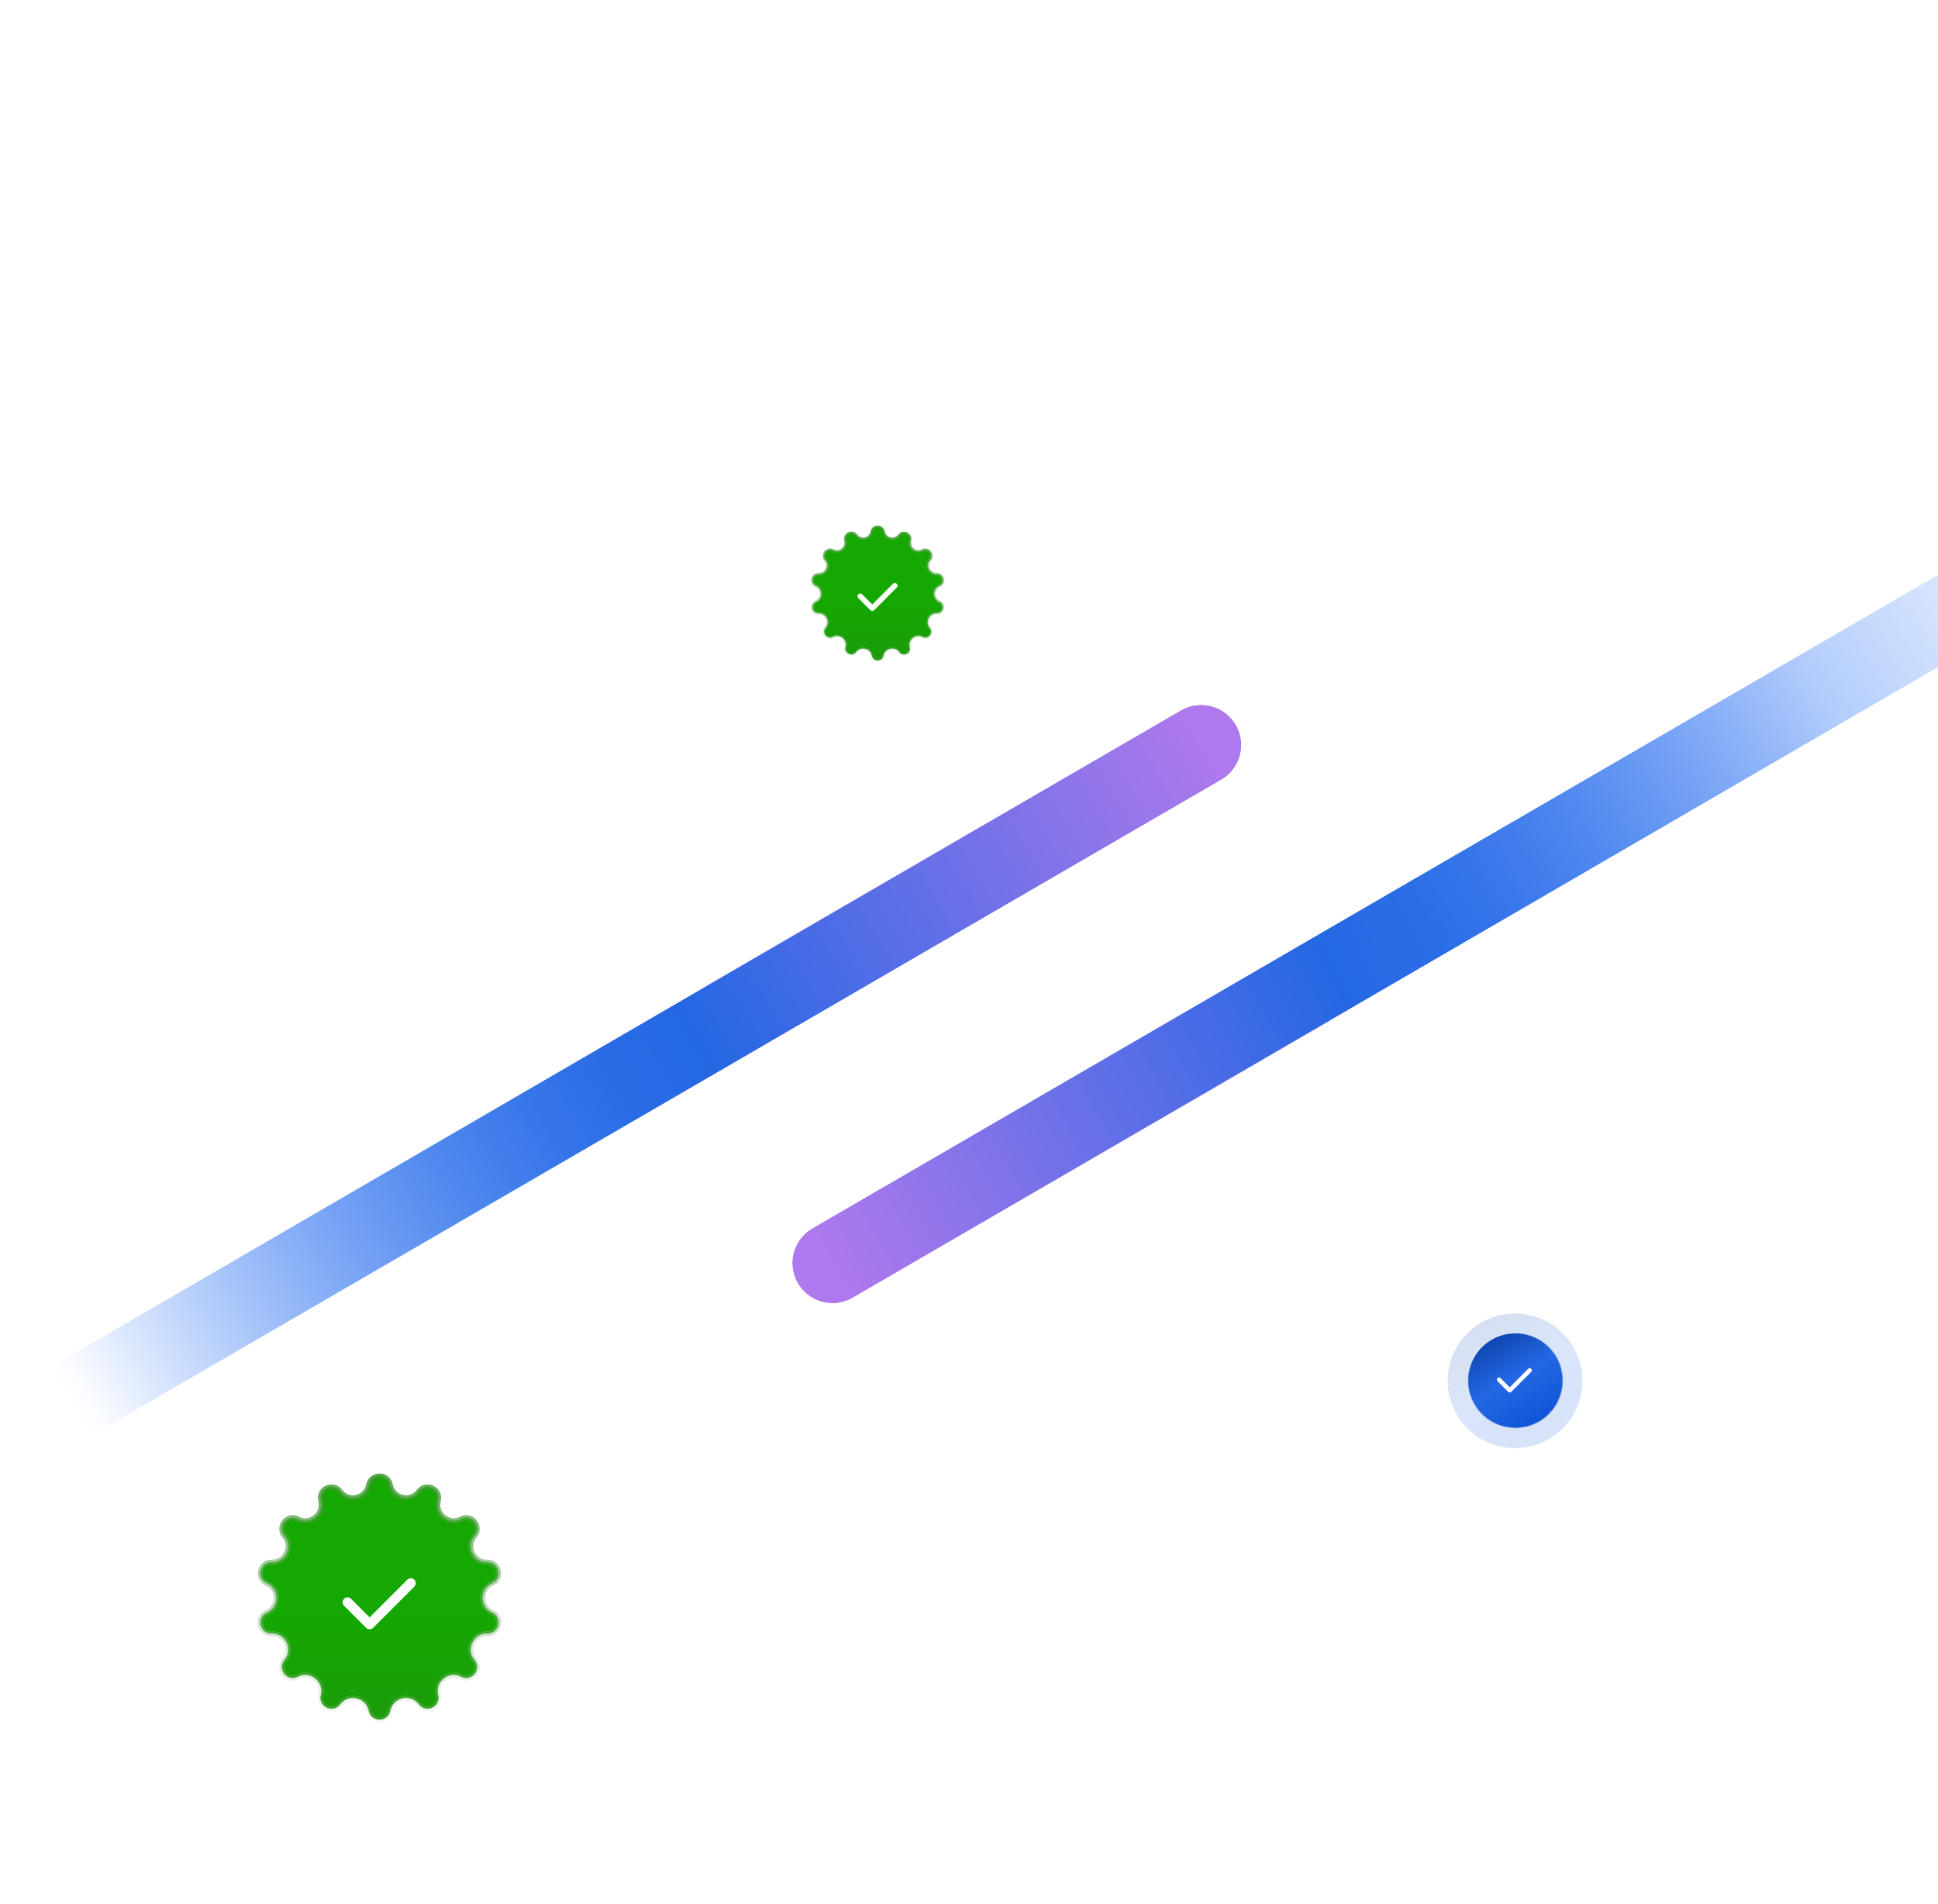 <svg width="341" height="335" viewBox="0 0 341 335" fill="none" xmlns="http://www.w3.org/2000/svg">
<g clip-path="url(#clip0_2531_41370)">
<path d="M150.638 94.201C151.445 95.267 153.132 94.882 153.397 93.572C153.625 92.442 155.24 92.442 155.468 93.572C155.733 94.882 157.42 95.267 158.227 94.201C158.923 93.283 160.377 93.983 160.093 95.1C159.764 96.395 161.116 97.474 162.306 96.864C163.331 96.339 164.338 97.601 163.597 98.484C162.738 99.508 163.489 101.066 164.825 101.033C165.977 101.005 166.336 102.579 165.286 103.053C164.068 103.603 164.068 105.333 165.286 105.883C166.336 106.357 165.977 107.93 164.825 107.902C163.489 107.869 162.738 109.427 163.597 110.452C164.338 111.334 163.331 112.596 162.306 112.071C161.116 111.461 159.764 112.54 160.093 113.835C160.377 114.952 158.923 115.652 158.227 114.734C157.42 113.669 155.733 114.054 155.468 115.364C155.24 116.493 153.625 116.493 153.397 115.364C153.132 114.054 151.445 113.669 150.638 114.734C149.942 115.652 148.488 114.952 148.772 113.835C149.101 112.54 147.749 111.461 146.559 112.071C145.534 112.596 144.527 111.334 145.268 110.452C146.127 109.427 145.376 107.869 144.04 107.902C142.888 107.93 142.529 106.357 143.579 105.883C144.797 105.333 144.797 103.603 143.579 103.053C142.529 102.579 142.888 101.005 144.04 101.033C145.376 101.066 146.127 99.508 145.268 98.484C144.527 97.601 145.534 96.339 146.559 96.864C147.749 97.474 149.101 96.395 148.772 95.1C148.488 93.983 149.942 93.283 150.638 94.201Z" fill="url(#paint0_linear_2531_41370)" stroke="url(#paint1_linear_2531_41370)" stroke-width="0.496"/>
<path d="M151.352 104.892L153.48 107.02L157.453 103.047" stroke="white" stroke-width="0.951" stroke-linecap="round" stroke-linejoin="round"/>
<path d="M259.434 247.113C257.129 243.121 258.497 238.017 262.488 235.713C266.48 233.408 271.584 234.776 273.888 238.767C276.193 242.759 274.825 247.863 270.834 250.167C266.842 252.472 261.738 251.104 259.434 247.113Z" fill="url(#paint2_linear_2531_41370)" stroke="url(#paint3_linear_2531_41370)" stroke-width="0.179"/>
<path opacity="0.17" d="M256.326 248.866C253.057 243.204 254.997 235.964 260.659 232.695C266.321 229.426 273.561 231.366 276.83 237.028C280.099 242.69 278.159 249.93 272.497 253.199C266.835 256.468 259.595 254.528 256.326 248.866Z" fill="url(#paint4_linear_2531_41370)" stroke="url(#paint5_linear_2531_41370)" stroke-width="0.179"/>
<path d="M263.762 242.742L265.645 244.625L269.16 241.109" stroke="white" stroke-width="0.753" stroke-linecap="round" stroke-linejoin="round"/>
<g filter="url(#filter0_f_2531_41370)">
<path d="M128.082 179.288L211.34 131.086" stroke="url(#paint6_linear_2531_41370)" stroke-width="14.023" stroke-linecap="round" stroke-linejoin="round"/>
</g>
<g filter="url(#filter1_f_2531_41370)">
<path d="M-135.715 332.659L211.341 131.086" stroke="url(#paint7_linear_2531_41370)" stroke-width="14.023" stroke-linecap="round" stroke-linejoin="round"/>
</g>
<path d="M-135.715 332.659L211.341 131.086" stroke="url(#paint8_linear_2531_41370)" stroke-width="14.023" stroke-linecap="round" stroke-linejoin="round"/>
<g filter="url(#filter2_f_2531_41370)">
<path d="M229.746 174.024L146.488 222.227" stroke="url(#paint9_linear_2531_41370)" stroke-width="14.023" stroke-linecap="round" stroke-linejoin="round"/>
</g>
<g filter="url(#filter3_f_2531_41370)">
<path d="M493.543 20.654L146.487 222.227" stroke="url(#paint10_linear_2531_41370)" stroke-width="14.023" stroke-linecap="round" stroke-linejoin="round"/>
</g>
<path d="M493.543 20.654L146.487 222.227" stroke="url(#paint11_linear_2531_41370)" stroke-width="14.023" stroke-linecap="round" stroke-linejoin="round"/>
<path d="M59.85 262.409C61.323 264.353 64.4 263.65 64.884 261.26C65.301 259.199 68.246 259.199 68.663 261.26C69.147 263.65 72.224 264.353 73.697 262.409C74.967 260.733 77.62 262.011 77.102 264.049C76.5 266.412 78.968 268.38 81.138 267.268C83.01 266.309 84.846 268.612 83.495 270.223C81.927 272.091 83.297 274.935 85.735 274.875C87.837 274.823 88.492 277.694 86.576 278.559C84.353 279.562 84.353 282.719 86.576 283.722C88.492 284.587 87.837 287.459 85.735 287.407C83.297 287.346 81.927 290.19 83.495 292.059C84.846 293.669 83.01 295.972 81.138 295.013C78.968 293.901 76.5 295.869 77.102 298.232C77.62 300.27 74.967 301.548 73.697 299.872C72.224 297.928 69.147 298.631 68.663 301.021C68.246 303.082 65.301 303.082 64.884 301.021C64.4 298.631 61.323 297.928 59.85 299.872C58.58 301.548 55.927 300.27 56.445 298.232C57.047 295.869 54.579 293.901 52.408 295.013C50.537 295.972 48.701 293.669 50.052 292.059C51.619 290.19 50.25 287.346 47.812 287.407C45.71 287.459 45.055 284.587 46.971 283.722C49.194 282.719 49.194 279.562 46.971 278.559C45.055 277.694 45.71 274.823 47.812 274.875C50.25 274.935 51.619 272.091 50.052 270.223C48.701 268.612 50.537 266.309 52.408 267.268C54.579 268.38 57.047 266.412 56.445 264.049C55.927 262.011 58.58 260.733 59.85 262.409Z" fill="url(#paint12_linear_2531_41370)" stroke="url(#paint13_linear_2531_41370)" stroke-width="0.905"/>
<path d="M61.152 281.913L65.036 285.796L72.285 278.547" stroke="white" stroke-width="1.736" stroke-linecap="round" stroke-linejoin="round"/>
</g>
<defs>
<filter id="filter0_f_2531_41370" x="84.261" y="87.265" width="170.899" height="135.845" filterUnits="userSpaceOnUse" color-interpolation-filters="sRGB">
<feFlood flood-opacity="0" result="BackgroundImageFix"/>
<feBlend mode="normal" in="SourceGraphic" in2="BackgroundImageFix" result="shape"/>
<feGaussianBlur stdDeviation="18.404" result="effect1_foregroundBlur_2531_41370"/>
</filter>
<filter id="filter1_f_2531_41370" x="-200.569" y="66.231" width="476.767" height="331.283" filterUnits="userSpaceOnUse" color-interpolation-filters="sRGB">
<feFlood flood-opacity="0" result="BackgroundImageFix"/>
<feBlend mode="normal" in="SourceGraphic" in2="BackgroundImageFix" result="shape"/>
<feGaussianBlur stdDeviation="28.921" result="effect1_foregroundBlur_2531_41370"/>
</filter>
<filter id="filter2_f_2531_41370" x="102.668" y="130.203" width="170.899" height="135.845" filterUnits="userSpaceOnUse" color-interpolation-filters="sRGB">
<feFlood flood-opacity="0" result="BackgroundImageFix"/>
<feBlend mode="normal" in="SourceGraphic" in2="BackgroundImageFix" result="shape"/>
<feGaussianBlur stdDeviation="18.404" result="effect1_foregroundBlur_2531_41370"/>
</filter>
<filter id="filter3_f_2531_41370" x="81.63" y="-44.202" width="476.767" height="331.283" filterUnits="userSpaceOnUse" color-interpolation-filters="sRGB">
<feFlood flood-opacity="0" result="BackgroundImageFix"/>
<feBlend mode="normal" in="SourceGraphic" in2="BackgroundImageFix" result="shape"/>
<feGaussianBlur stdDeviation="28.921" result="effect1_foregroundBlur_2531_41370"/>
</filter>
<linearGradient id="paint0_linear_2531_41370" x1="154.434" y1="121.735" x2="154.434" y2="87.203" gradientUnits="userSpaceOnUse">
<stop stop-color="#209510"/>
<stop offset="0.458" stop-color="#14A800"/>
<stop offset="1" stop-color="#14A800"/>
</linearGradient>
<linearGradient id="paint1_linear_2531_41370" x1="154.432" y1="87.203" x2="154.432" y2="121.732" gradientUnits="userSpaceOnUse">
<stop stop-color="#178D07"/>
<stop offset="1" stop-color="#D3D3D3" stop-opacity="0"/>
<stop offset="1" stop-color="#178D07" stop-opacity="0"/>
</linearGradient>
<linearGradient id="paint2_linear_2531_41370" x1="262.442" y1="235.634" x2="270.878" y2="250.245" gradientUnits="userSpaceOnUse">
<stop stop-color="#0C44AD"/>
<stop offset="0.458" stop-color="#2467E3"/>
<stop offset="1" stop-color="#0E54D7"/>
</linearGradient>
<linearGradient id="paint3_linear_2531_41370" x1="270.879" y1="250.245" x2="262.444" y2="235.635" gradientUnits="userSpaceOnUse">
<stop stop-color="#E7E7E7"/>
<stop offset="1" stop-color="#D3D3D3" stop-opacity="0"/>
<stop offset="1" stop-color="#E4E4E4" stop-opacity="0"/>
</linearGradient>
<linearGradient id="paint4_linear_2531_41370" x1="260.612" y1="232.616" x2="272.541" y2="253.277" gradientUnits="userSpaceOnUse">
<stop stop-color="#0C44AD"/>
<stop offset="0.458" stop-color="#2467E3"/>
<stop offset="1" stop-color="#0E54D7"/>
</linearGradient>
<linearGradient id="paint5_linear_2531_41370" x1="272.542" y1="253.276" x2="260.614" y2="232.617" gradientUnits="userSpaceOnUse">
<stop stop-color="#E7E7E7"/>
<stop offset="1" stop-color="#D3D3D3" stop-opacity="0"/>
<stop offset="1" stop-color="#E4E4E4" stop-opacity="0"/>
</linearGradient>
<linearGradient id="paint6_linear_2531_41370" x1="211.34" y1="124.951" x2="99.161" y2="195.94" gradientUnits="userSpaceOnUse">
<stop stop-color="#AD79EC"/>
<stop offset="1" stop-color="#AD79EC" stop-opacity="0"/>
</linearGradient>
<linearGradient id="paint7_linear_2531_41370" x1="211.341" y1="131.086" x2="-12.215" y2="258.652" gradientUnits="userSpaceOnUse">
<stop stop-color="#AD79EC"/>
<stop offset="0.447" stop-color="#2467E3"/>
<stop offset="0.88" stop-color="#558FFA" stop-opacity="0"/>
</linearGradient>
<linearGradient id="paint8_linear_2531_41370" x1="211.341" y1="131.086" x2="13.285" y2="248.652" gradientUnits="userSpaceOnUse">
<stop stop-color="#AD79EC"/>
<stop offset="0.447" stop-color="#2467E3"/>
<stop offset="1" stop-color="#558FFA" stop-opacity="0"/>
</linearGradient>
<linearGradient id="paint9_linear_2531_41370" x1="146.488" y1="228.361" x2="258.667" y2="157.373" gradientUnits="userSpaceOnUse">
<stop stop-color="#AD79EC"/>
<stop offset="1" stop-color="#AD79EC" stop-opacity="0"/>
</linearGradient>
<linearGradient id="paint10_linear_2531_41370" x1="146.487" y1="222.227" x2="374.285" y2="81.152" gradientUnits="userSpaceOnUse">
<stop stop-color="#AD79EC"/>
<stop offset="0.447" stop-color="#2467E3"/>
<stop offset="0.88" stop-color="#558FFA" stop-opacity="0"/>
</linearGradient>
<linearGradient id="paint11_linear_2531_41370" x1="146.487" y1="222.227" x2="346.285" y2="112.652" gradientUnits="userSpaceOnUse">
<stop stop-color="#AD79EC"/>
<stop offset="0.447" stop-color="#2467E3"/>
<stop offset="0.88" stop-color="#558FFA" stop-opacity="0.18"/>
</linearGradient>
<linearGradient id="paint12_linear_2531_41370" x1="66.776" y1="312.646" x2="66.776" y2="249.641" gradientUnits="userSpaceOnUse">
<stop stop-color="#209510"/>
<stop offset="0.458" stop-color="#14A800"/>
<stop offset="1" stop-color="#14A800"/>
</linearGradient>
<linearGradient id="paint13_linear_2531_41370" x1="66.773" y1="249.641" x2="66.773" y2="312.641" gradientUnits="userSpaceOnUse">
<stop stop-color="#178D07"/>
<stop offset="1" stop-color="#D3D3D3" stop-opacity="0"/>
<stop offset="1" stop-color="#178D07" stop-opacity="0"/>
</linearGradient>
<clipPath id="clip0_2531_41370">
<rect width="341" height="335" fill="white"/>
</clipPath>
</defs>
</svg>
